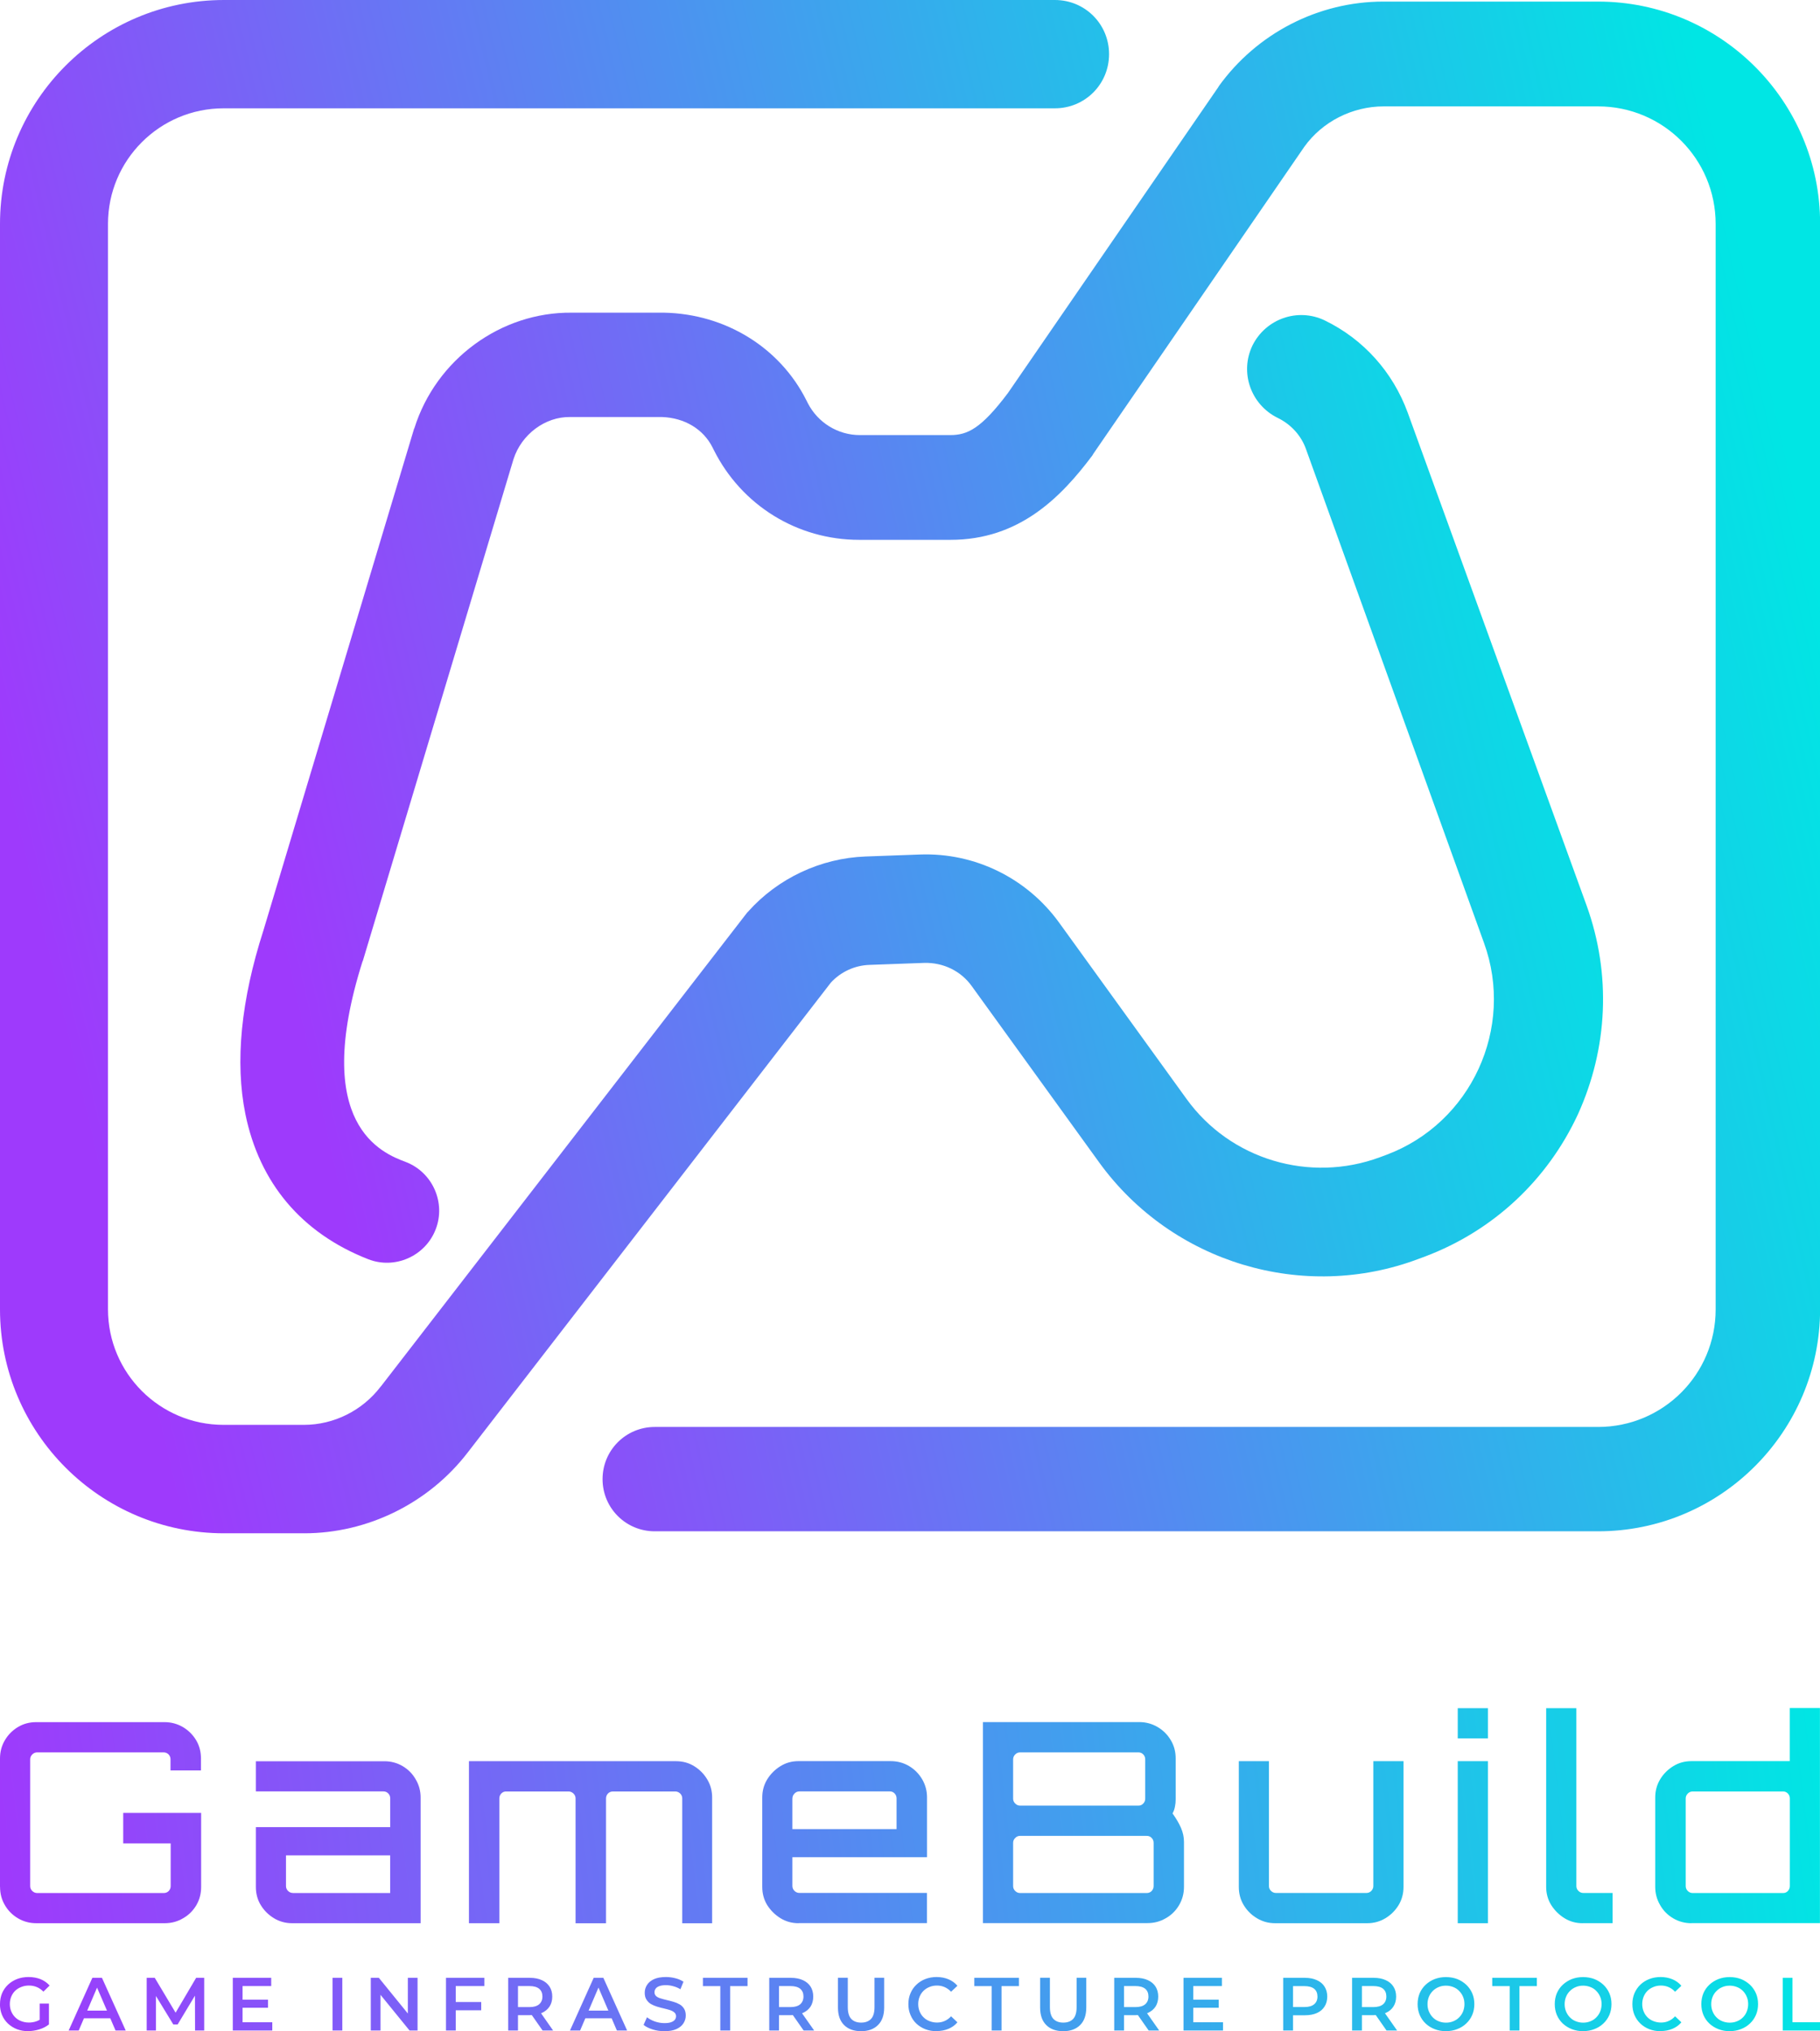 <?xml version="1.0" encoding="UTF-8"?>
<svg id="Layer_2" xmlns="http://www.w3.org/2000/svg" xmlns:xlink="http://www.w3.org/1999/xlink" viewBox="0 0 320.23 357.41">
  <defs>
    <style>
      .cls-1 {
        fill: url(#linear-gradient-2);
      }

      .cls-2 {
        fill: url(#linear-gradient-4);
      }

      .cls-3 {
        fill: url(#linear-gradient-3);
      }

      .cls-4 {
        fill: url(#linear-gradient);
      }
    </style>
    <linearGradient id="linear-gradient" x1="52.84" y1="181.92" x2="324.05" y2="121.05" gradientUnits="userSpaceOnUse">
      <stop offset="0" stop-color="#9e3afc"/>
      <stop offset="1" stop-color="#00e6e4"/>
    </linearGradient>
    <linearGradient id="linear-gradient-2" x1="2.47" y1="145.29" x2="276.91" y2="80.14" xlink:href="#linear-gradient"/>
    <linearGradient id="linear-gradient-3" x1="2.17" y1="371.42" x2="320.21" y2="334.04" gradientUnits="userSpaceOnUse">
      <stop offset="0" stop-color="#9e3afc"/>
      <stop offset="1" stop-color="#00e6e4"/>
    </linearGradient>
    <linearGradient id="linear-gradient-4" x1="2.44" y1="339.9" x2="320.41" y2="301.93" xlink:href="#linear-gradient-3"/>
  </defs>
  <g id="logo">
    <g>
      <g>
        <path class="cls-4" d="M281.18,269.45H115.2c-5.09,0-9.18-4.1-9.18-9.18s4.1-9.18,9.18-9.18h165.98c11.44,0,20.69-9.25,20.69-20.69V39.41c0-11.44-9.25-20.69-20.69-20.69h-37.72c-5.51,0-10.81,2.68-13.98,7.13l-37.08,53.96c-.07.14-.14.21-.21.35-5.51,7.35-12.85,14.83-24.93,14.83h-16.1c-10.88,0-20.69-6.07-25.57-15.82l-.21-.42c-1.62-3.25-4.94-5.23-8.9-5.37h-16.17c-4.38-.07-8.55,3.04-9.96,7.42l-26.49,88.22q0,.07-.07.14c-9.11,28.82,3.46,33.76,7.63,35.31,4.73,1.84,7.06,7.2,5.23,11.87-1.84,4.73-7.2,7.06-11.87,5.23-11.72-4.59-19.14-13.42-21.61-25.57-1.84-9.11-.78-19.99,3.18-32.28l26.49-88.22q0-.07.07-.14c3.81-12.15,15.26-20.48,27.69-20.34h16.24c10.81.21,20.41,6.14,25.07,15.47l.21.42c1.77,3.46,5.3,5.65,9.18,5.65h15.89c3.04,0,5.44-1.13,10.17-7.42l37.01-53.82c0-.07.07-.07.07-.14,6.71-9.32,17.52-14.9,28.96-14.9h37.79c21.54,0,39.06,17.52,39.06,39.06v190.98c0,21.61-17.52,39.13-39.06,39.13Z"/>
        <path class="cls-1" d="M53.54,269.8h-14.13c-21.75,0-39.41-17.66-39.41-39.41V39.41C0,17.66,17.66,0,39.41,0h146.2c5.3,0,9.53,4.24,9.53,9.53s-4.24,9.53-9.53,9.53H39.34c-11.23,0-20.34,9.11-20.34,20.34v190.98c0,11.23,9.11,20.34,20.34,20.34h14.13c5.3,0,10.31-2.54,13.49-6.71l.07-.07,64.2-83.06c.14-.21.28-.35.42-.49,5.23-5.86,12.78-9.39,20.62-9.68l9.61-.35c9.68-.35,18.79,4.17,24.44,11.94l22.46,31.08c7.7,10.67,21.68,14.83,34.04,10.24l1.13-.42c14.9-5.58,22.6-22.32,17.16-37.29l-31.29-86.8c-.85-2.47-2.68-4.45-5.01-5.58-4.73-2.33-6.71-7.98-4.45-12.71,2.33-4.73,7.98-6.71,12.71-4.45,6.85,3.32,12.01,9.11,14.62,16.24l31.5,86.8c4.31,12.01,3.74,25-1.55,36.66-5.37,11.58-14.9,20.48-26.84,25l-1.13.42c-20.34,7.7-43.44.71-56.22-16.88l-22.46-31.08c-1.91-2.68-5.01-4.17-8.33-4.1l-9.61.35c-2.61.07-5.09,1.2-6.85,3.11l-63.92,82.71c-6.85,8.9-17.59,14.2-28.75,14.2Z"/>
      </g>
      <path class="cls-3" d="M4.98,357.41h0c-.73,0-1.39-.12-2-.35-.6-.23-1.12-.57-1.58-.99-.45-.43-.8-.93-1.05-1.52-.24-.58-.36-1.22-.36-1.91H0c0-.68.12-1.32.36-1.9.25-.58.6-1.09,1.06-1.52s.99-.76,1.59-.99c.61-.23,1.28-.35,2.01-.35h0c.78,0,1.49.13,2.12.38.63.26,1.16.63,1.59,1.12h0l-1.09,1.07c-.36-.36-.74-.63-1.16-.8-.42-.18-.88-.27-1.39-.27h0c-.48,0-.93.08-1.34.25-.42.16-.78.38-1.08.67-.3.29-.53.64-.69,1.03-.16.39-.25.83-.25,1.3h0c0,.47.08.9.25,1.3s.39.74.69,1.03c.3.3.65.53,1.06.68.41.16.86.25,1.35.25h0c.46,0,.9-.07,1.32-.22.43-.14.84-.39,1.23-.74h0l.98,1.29c-.48.38-1.05.68-1.69.87-.64.2-1.29.3-1.94.3ZM8.61,356.24l-1.63-.23v-3.46h1.63v3.69ZM13.85,357.29h-1.77l4.17-9.27h1.69l4.18,9.27h-1.79l-3.6-8.35h.69l-3.57,8.35ZM19.92,355.14h-5.92l.46-1.35h5l.46,1.35ZM27.45,357.29h-1.64v-9.27h1.42l4.04,6.76h-.74l3.98-6.76h1.42v9.27s-1.61,0-1.61,0l-.02-6.71h.35l-3.39,5.64h-.77l-3.44-5.64h.39v6.71ZM42.55,353.29v-1.42h4.61v1.42h-4.61ZM42.68,349.47v6.37h5.23v1.45h-6.95v-9.27h6.76v1.45h-5.05ZM60.23,357.29h-1.72v-9.27h1.72v9.27ZM66.95,357.29h-1.71v-9.27h1.42l5.8,7.14h-.7v-7.14h1.71v9.27h-1.41l-5.81-7.14h.7v7.14ZM80.05,353.73v-1.45h4.62v1.45h-4.62ZM80.19,349.47v7.82h-1.72v-9.27h6.76v1.45h-5.05ZM91.14,357.29h-1.72v-9.27h3.81c.82,0,1.52.14,2.11.41.58.26,1.03.64,1.35,1.13.32.5.48,1.08.48,1.76h0c0,.68-.16,1.27-.48,1.76-.32.48-.77.86-1.35,1.12-.59.26-1.29.39-2.11.39h-2.86l.77-.79v3.49ZM97.32,357.29h-1.85l-2.35-3.36h1.85l2.35,3.36ZM91.14,348.62v5.37l-.77-.82h2.78c.75,0,1.32-.16,1.71-.49.38-.33.58-.78.58-1.37h0c0-.59-.19-1.05-.58-1.37-.38-.31-.95-.47-1.71-.47h-2.78l.77-.85ZM102.06,357.29h-1.77l4.17-9.27h1.7l4.18,9.27h-1.8l-3.58-8.35h.68l-3.57,8.35ZM108.14,355.14h-5.93l.46-1.35h5l.47,1.35ZM116.9,357.41h0c-.73,0-1.42-.1-2.08-.31s-1.19-.47-1.58-.8h0l.6-1.34c.37.29.83.54,1.38.74.55.19,1.11.29,1.69.29h0c.48,0,.87-.05,1.17-.16s.52-.25.66-.43c.14-.18.21-.39.21-.62h0c0-.28-.1-.51-.31-.68-.2-.17-.46-.31-.78-.41-.33-.1-.69-.2-1.08-.29-.39-.09-.78-.19-1.17-.31-.39-.12-.75-.27-1.08-.46-.32-.19-.58-.45-.78-.77-.21-.31-.31-.72-.31-1.22h0c0-.51.14-.96.41-1.38.27-.42.68-.76,1.23-1.01.55-.25,1.26-.37,2.1-.37h0c.55,0,1.11.07,1.65.21.55.14,1.02.34,1.43.61h0l-.54,1.33c-.41-.25-.84-.43-1.28-.54-.44-.12-.86-.18-1.27-.18h0c-.48,0-.86.06-1.16.17-.3.11-.52.26-.65.45-.14.18-.2.4-.2.64h0c0,.28.1.51.3.68.2.17.46.3.78.39.32.1.68.2,1.08.29s.79.2,1.18.31c.39.11.75.26,1.08.45.32.18.58.44.78.76.2.32.3.72.3,1.21h0c0,.49-.14.95-.41,1.37-.27.42-.68.76-1.24,1.01-.55.25-1.26.37-2.1.37ZM128.47,357.29h-1.73v-7.81h-3.06v-1.46h7.85v1.46h-3.06v7.81ZM137.07,357.29h-1.72v-9.27h3.81c.82,0,1.52.14,2.11.41.58.26,1.03.64,1.35,1.13.31.5.47,1.08.47,1.76h0c0,.68-.16,1.27-.47,1.76-.32.48-.77.86-1.35,1.12-.59.26-1.29.39-2.11.39h-2.86l.77-.79v3.49ZM143.25,357.29h-1.85l-2.35-3.36h1.84l2.36,3.36ZM137.07,348.62v5.37l-.77-.82h2.77c.76,0,1.33-.16,1.72-.49.38-.33.58-.78.58-1.37h0c0-.59-.19-1.05-.58-1.37-.38-.31-.96-.47-1.72-.47h-2.77l.77-.85ZM151.51,357.41h0c-1.27,0-2.27-.36-2.99-1.08-.72-.71-1.08-1.74-1.08-3.09h0v-5.23h1.73v5.16c0,.95.2,1.65.61,2.08.41.43.99.65,1.74.65h0c.75,0,1.33-.22,1.74-.65.41-.43.61-1.13.61-2.08h0v-5.16h1.7v5.23c0,1.35-.36,2.38-1.09,3.09-.72.72-1.71,1.08-2.97,1.08ZM164.77,357.41h0c-.7,0-1.36-.12-1.96-.35-.6-.23-1.13-.57-1.58-.99-.45-.43-.79-.93-1.03-1.52-.25-.58-.37-1.22-.37-1.91h0c0-.68.12-1.32.37-1.9.24-.58.59-1.09,1.05-1.52.45-.43.97-.76,1.57-.99.6-.23,1.26-.35,1.97-.35h0c.76,0,1.45.13,2.08.39.63.26,1.16.64,1.59,1.15h0l-1.12,1.05c-.33-.36-.71-.63-1.12-.81-.41-.18-.86-.28-1.35-.28h0c-.48,0-.92.08-1.32.25-.41.16-.75.38-1.05.67-.3.29-.53.64-.69,1.03-.16.39-.25.83-.25,1.3h0c0,.48.08.91.25,1.31.16.4.39.74.69,1.03.29.29.64.52,1.05.67.4.16.84.25,1.32.25h0c.49,0,.94-.09,1.35-.28.41-.18.79-.45,1.12-.82h0l1.12,1.06c-.43.51-.96.89-1.59,1.15-.63.26-1.32.39-2.09.39ZM176.22,357.29h-1.73v-7.81h-3.06v-1.46h7.85v1.46h-3.06v7.81ZM187.08,357.41h0c-1.27,0-2.27-.36-2.99-1.08-.72-.71-1.08-1.74-1.08-3.09h0v-5.23h1.72v5.16c0,.95.21,1.65.62,2.08.41.43.99.65,1.74.65h0c.75,0,1.32-.22,1.73-.65.41-.43.61-1.13.61-2.08h0v-5.16h1.7v5.23c0,1.35-.36,2.38-1.08,3.09-.72.72-1.71,1.08-2.97,1.08ZM197.77,357.29h-1.72v-9.27h3.81c.82,0,1.52.14,2.11.41.58.26,1.03.64,1.35,1.13.31.5.47,1.08.47,1.76h0c0,.68-.16,1.27-.47,1.76-.32.48-.77.86-1.35,1.12-.59.26-1.29.39-2.11.39h-2.86l.77-.79v3.49ZM203.96,357.29h-1.85l-2.35-3.36h1.84l2.36,3.36ZM197.77,348.62v5.37l-.77-.82h2.77c.76,0,1.33-.16,1.72-.49.38-.33.58-.78.58-1.37h0c0-.59-.19-1.05-.58-1.37-.38-.31-.96-.47-1.72-.47h-2.77l.77-.85ZM209.83,353.29v-1.42h4.6v1.42h-4.6ZM209.96,349.47v6.37h5.23v1.45h-6.95v-9.27h6.76v1.45h-5.05ZM227.51,357.29h-1.73v-9.27h3.81c.83,0,1.53.14,2.11.41.59.26,1.04.64,1.35,1.13.32.5.48,1.08.48,1.76h0c0,.68-.16,1.27-.48,1.76-.31.5-.76.88-1.35,1.14-.58.26-1.29.39-2.11.39h-2.85l.77-.81v3.49ZM227.51,348.62v5.37l-.77-.83h2.77c.76,0,1.33-.16,1.72-.49.38-.32.58-.77.58-1.35h0c0-.59-.19-1.05-.58-1.37-.38-.31-.96-.47-1.72-.47h-2.77l.77-.85ZM239.63,357.29h-1.73v-9.27h3.81c.83,0,1.53.14,2.11.41.59.26,1.04.64,1.35,1.13.32.5.48,1.08.48,1.76h0c0,.68-.16,1.27-.48,1.76-.31.48-.76.86-1.35,1.12-.58.26-1.29.39-2.11.39h-2.85l.77-.79v3.49ZM245.82,357.29h-1.86l-2.34-3.36h1.84l2.36,3.36ZM239.63,348.62v5.37l-.77-.82h2.77c.76,0,1.33-.16,1.72-.49.38-.33.58-.78.58-1.37h0c0-.59-.19-1.05-.58-1.37-.38-.31-.96-.47-1.72-.47h-2.77l.77-.85ZM254.43,357.41h0c-.72,0-1.38-.12-2-.36-.61-.23-1.14-.57-1.59-.99-.45-.43-.8-.93-1.05-1.52-.24-.58-.36-1.21-.36-1.9h0c0-.68.12-1.32.36-1.9.25-.58.6-1.08,1.05-1.5.45-.43.98-.76,1.59-1,.61-.23,1.27-.35,1.98-.35h0c.73,0,1.39.12,2,.35.6.24,1.13.58,1.58,1,.45.43.8.93,1.05,1.5.25.58.37,1.22.37,1.9h0c0,.69-.12,1.33-.37,1.91s-.6,1.08-1.05,1.5c-.45.43-.97.76-1.58.99-.6.24-1.27.36-1.98.36ZM254.42,355.91h0c.47,0,.9-.08,1.3-.25.39-.16.73-.38,1.02-.68.29-.29.52-.63.68-1.02.16-.4.25-.84.25-1.31h0c0-.48-.08-.91-.25-1.3-.16-.39-.39-.73-.68-1.02-.29-.3-.63-.53-1.02-.68-.4-.16-.83-.25-1.3-.25h0c-.47,0-.9.08-1.29.25-.39.16-.74.38-1.03.68-.29.29-.52.63-.68,1.02s-.25.83-.25,1.3h0c0,.47.08.9.25,1.3s.39.74.68,1.03c.29.3.64.53,1.03.68.39.16.82.25,1.29.25ZM267.35,357.29h-1.72v-7.81h-3.07v-1.46h7.85v1.46h-3.06v7.81ZM278.56,357.41h0c-.72,0-1.38-.12-2-.36-.6-.23-1.13-.57-1.59-.99-.45-.43-.8-.93-1.05-1.52-.24-.58-.36-1.21-.36-1.9h0c0-.68.12-1.32.36-1.9.25-.58.6-1.08,1.05-1.5.46-.43.99-.76,1.59-1,.61-.23,1.27-.35,1.98-.35h0c.73,0,1.39.12,2,.35.6.24,1.13.58,1.58,1,.45.43.8.93,1.05,1.5.25.58.37,1.22.37,1.9h0c0,.69-.12,1.33-.37,1.91s-.6,1.08-1.05,1.5c-.45.43-.97.76-1.58.99-.6.24-1.27.36-1.98.36ZM278.55,355.91h0c.47,0,.9-.08,1.3-.25.4-.16.74-.38,1.02-.68.29-.29.52-.63.68-1.02.16-.4.25-.84.25-1.31h0c0-.48-.08-.91-.25-1.3-.16-.39-.39-.73-.68-1.02-.28-.3-.63-.53-1.02-.68-.4-.16-.83-.25-1.3-.25h0c-.47,0-.9.08-1.29.25-.39.16-.73.38-1.02.68-.3.29-.53.63-.69,1.02s-.25.83-.25,1.3h0c0,.47.08.9.25,1.3s.39.74.68,1.03c.29.3.64.53,1.03.68.39.16.82.25,1.29.25ZM292.16,357.41h0c-.7,0-1.36-.12-1.96-.35-.6-.23-1.13-.57-1.57-.99-.45-.43-.8-.93-1.05-1.52-.24-.58-.36-1.22-.36-1.91h0c0-.68.12-1.32.36-1.9.25-.58.6-1.09,1.05-1.52.45-.43.97-.76,1.58-.99.6-.23,1.26-.35,1.97-.35h0c.75,0,1.44.13,2.07.39.63.26,1.16.64,1.59,1.15h0l-1.11,1.05c-.33-.36-.71-.63-1.12-.81-.42-.18-.87-.28-1.35-.28h0c-.48,0-.93.08-1.33.25-.4.16-.75.38-1.05.67-.29.29-.52.64-.68,1.03-.16.39-.25.83-.25,1.3h0c0,.48.08.91.25,1.31.16.4.39.74.68,1.03.3.29.65.52,1.05.67.41.16.85.25,1.33.25h0c.48,0,.94-.09,1.35-.28.41-.18.79-.45,1.12-.82h0l1.11,1.06c-.43.51-.96.89-1.59,1.15s-1.32.39-2.09.39ZM304.36,357.41h0c-.73,0-1.39-.12-2.01-.36-.6-.23-1.13-.57-1.59-.99-.45-.43-.8-.93-1.05-1.52-.24-.58-.36-1.21-.36-1.9h0c0-.68.12-1.32.36-1.9.25-.58.6-1.08,1.05-1.5.46-.43.99-.76,1.59-1,.61-.23,1.27-.35,1.98-.35h0c.73,0,1.39.12,2,.35.6.24,1.13.58,1.58,1,.45.43.8.93,1.05,1.5.25.58.37,1.22.37,1.9h0c0,.69-.12,1.33-.37,1.91s-.6,1.08-1.05,1.5c-.45.43-.97.76-1.58.99-.6.24-1.26.36-1.97.36ZM304.34,355.91h0c.47,0,.9-.08,1.3-.25.4-.16.74-.38,1.03-.68.29-.29.52-.63.67-1.02.16-.4.25-.84.25-1.31h0c0-.48-.08-.91-.25-1.3-.16-.39-.38-.73-.67-1.02-.29-.3-.64-.53-1.03-.68-.4-.16-.83-.25-1.3-.25h0c-.46,0-.89.08-1.29.25-.39.16-.73.38-1.02.68-.3.29-.53.63-.69,1.02-.16.39-.25.83-.25,1.3h0c0,.47.08.9.25,1.3.16.4.39.74.68,1.03.29.3.64.53,1.03.68.4.16.83.25,1.29.25ZM320.23,357.29h-6.56v-9.27h1.72v7.81h4.84v1.46Z"/>
      <path class="cls-2" d="M28.95,338.41H6.39c-1.18,0-2.25-.29-3.22-.86-.97-.57-1.74-1.34-2.3-2.3-.58-.97-.86-2.04-.86-3.22H0v-22.61c0-1.18.29-2.25.86-3.21.57-.97,1.34-1.74,2.3-2.32.97-.58,2.04-.86,3.22-.86h22.55c1.18,0,2.26.29,3.24.86.98.58,1.76,1.35,2.34,2.32.57.96.85,2.03.85,3.21h0v2.11h-5.36v-1.96c0-.33-.11-.62-.34-.86-.23-.24-.52-.36-.89-.36H6.54c-.33,0-.62.12-.86.36-.25.25-.37.54-.37.86h0v22.31c0,.33.12.62.37.86.25.24.54.36.86.36h22.26c.36,0,.66-.12.89-.36.23-.25.34-.54.34-.86h0v-7.51h-8.35v-5.37h13.71v13.03c0,1.18-.28,2.25-.85,3.22-.58.97-1.35,1.74-2.34,2.3-.98.58-2.06.86-3.24.86h0ZM74.01,338.41h-22.61c-1.18,0-2.25-.3-3.22-.89-.96-.59-1.73-1.36-2.3-2.3-.58-.95-.86-2.02-.86-3.2h0v-10.52h23.64v-5.06c0-.33-.11-.62-.34-.86-.23-.24-.52-.36-.84-.36h-22.46v-5.31h22.61c1.18,0,2.25.29,3.22.86.97.58,1.74,1.35,2.3,2.34.58.98.86,2.04.86,3.19h0v22.12ZM51.55,333.1h17.1v-6.63h-18.33v5.4c0,.33.12.62.36.86.25.24.54.36.86.36ZM87.87,338.41h-5.36v-28.51h36.41c1.22,0,2.3.3,3.24.89.95.59,1.71,1.36,2.28,2.32.58.95.86,2.01.86,3.19h0v22.12h-5.26v-21.97c0-.33-.12-.62-.36-.86-.25-.24-.54-.36-.86-.36h-10.96c-.36,0-.66.12-.89.36-.23.25-.34.54-.34.86h0v21.97h-5.36v-21.97c0-.33-.12-.62-.37-.86-.25-.24-.54-.36-.86-.36h-11c-.33,0-.61.12-.84.36-.23.25-.34.54-.34.86h0v21.97ZM140.5,338.41h0c-1.17,0-2.24-.3-3.19-.89-.95-.59-1.72-1.36-2.32-2.3-.58-.95-.87-2.02-.87-3.2h0v-15.73c0-1.18.29-2.24.87-3.19.59-.95,1.36-1.72,2.32-2.32s2.02-.89,3.19-.89h16.22c1.18,0,2.25.29,3.22.86.97.58,1.74,1.35,2.32,2.34.57.98.85,2.04.85,3.19h0v10.52h-23.69v5.06c0,.33.12.62.37.86.24.24.53.36.85.36h22.46v5.31h-22.61ZM139.42,316.44v5.41h18.33v-5.41c0-.33-.11-.62-.34-.86-.23-.24-.5-.36-.83-.36h-15.93c-.33,0-.61.12-.85.36-.25.25-.37.54-.37.86h0ZM172.95,338.41h0v-35.39h27.52c1.15,0,2.21.29,3.2.86.98.58,1.76,1.35,2.33,2.32.58.96.86,2.03.86,3.21h0v7.22c0,.43-.04.85-.13,1.28-.08.43-.22.82-.42,1.18h0c.65.92,1.16,1.78,1.5,2.58.34.8.51,1.61.51,2.43h0v7.91c0,1.18-.29,2.25-.86,3.22-.57.97-1.34,1.74-2.33,2.3-.98.58-2.06.86-3.24.86h-28.95ZM179.48,333.1h22.27c.36,0,.66-.12.89-.36.23-.25.34-.54.34-.86h0v-7.62c0-.33-.11-.61-.34-.85-.23-.25-.52-.37-.89-.37h-22.27c-.33,0-.61.12-.85.37-.25.24-.37.53-.37.85h0v7.62c0,.33.12.62.37.86.24.24.53.36.85.36ZM179.48,317.72h20.84c.33,0,.61-.12.84-.37.23-.24.34-.53.34-.85h0v-6.93c0-.33-.11-.62-.34-.86-.23-.24-.52-.36-.84-.36h-20.84c-.33,0-.61.12-.85.36-.25.25-.37.54-.37.86h0v6.93c0,.33.12.61.37.85.24.25.53.37.85.37ZM224.35,338.41h0c-1.18,0-2.25-.3-3.22-.89-.97-.59-1.74-1.36-2.3-2.3-.58-.95-.86-2.02-.86-3.2h0v-22.12h5.3v21.97c0,.33.12.62.37.86.25.24.54.36.86.36h15.92c.33,0,.62-.12.86-.36.24-.25.36-.54.36-.86h0v-21.97h5.31v22.12c0,1.18-.29,2.25-.86,3.2-.58.95-1.34,1.71-2.3,2.3-.97.59-2.04.89-3.22.89h-16.22ZM261.8,338.41h-5.31v-28.51h5.31v28.51ZM261.8,305.88h-5.31v-5.31h5.31v5.31ZM278.45,338.41h0c-1.18,0-2.24-.3-3.19-.89-.95-.59-1.72-1.36-2.32-2.3-.59-.95-.89-2.02-.89-3.2h0v-31.45h5.31v31.3c0,.33.12.62.37.86.24.24.53.36.85.36h5.16v5.31h-5.31ZM297.62,338.41h0c-1.18,0-2.25-.29-3.22-.86-.97-.57-1.74-1.34-2.3-2.33-.58-.99-.86-2.06-.86-3.2h0v-15.73c0-1.18.29-2.24.86-3.19.57-.95,1.34-1.72,2.3-2.32s2.04-.89,3.22-.89h17.29v-9.34h5.31v37.84h-22.61ZM297.82,333.1h15.93c.33,0,.6-.12.83-.36.23-.25.34-.54.34-.86h0v-15.43c0-.33-.11-.62-.34-.86-.23-.24-.5-.36-.83-.36h-15.93c-.33,0-.61.12-.85.36-.25.25-.37.54-.37.86h0v15.43c0,.33.12.62.37.86.24.24.53.36.85.36Z"/>
    </g>
  </g>
</svg>